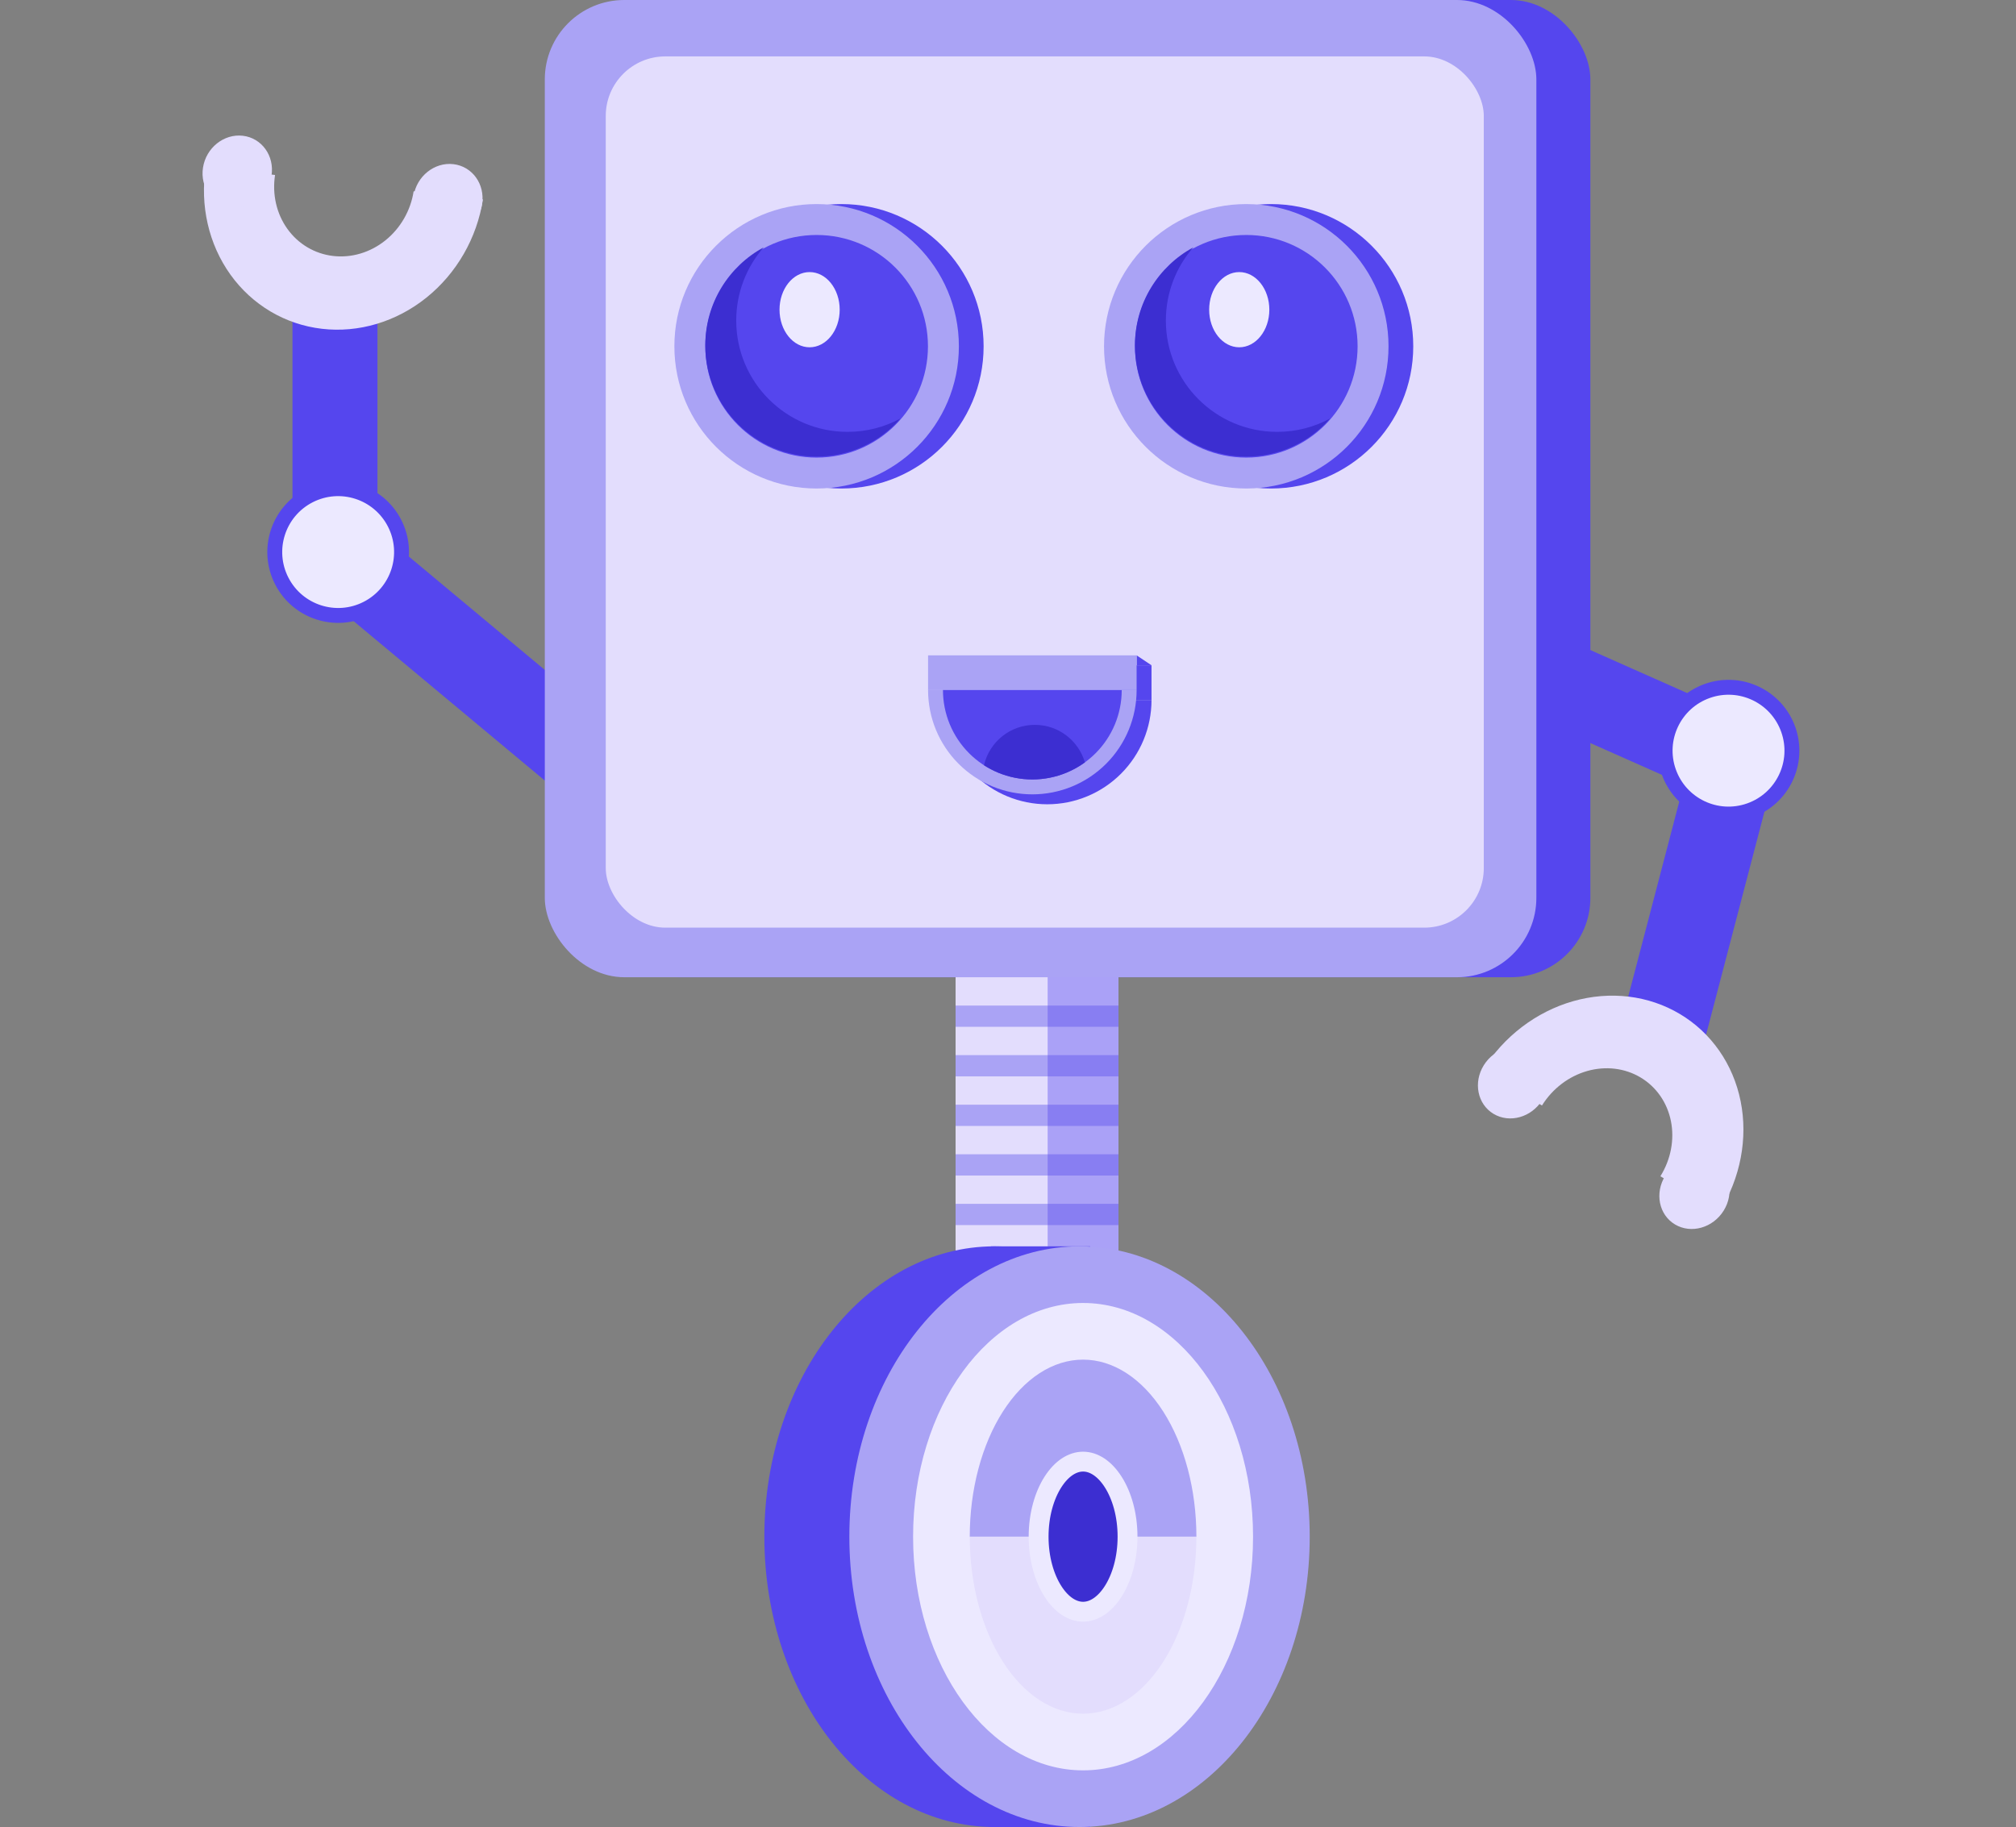 <svg width="406" height="368" viewBox="0 0 406 368" fill="none" xmlns="http://www.w3.org/2000/svg">
<rect x="0" y="0" width="406" height="368" fill="#808080" stroke="none"/>
<rect x="76.017" y="52" width="58.614" height="17.116" rx="8.558" transform="rotate(90 76.017 52)" fill="#5546EE"/>
<circle cx="126.95" cy="131.127" r="15.616" fill="#ECE9FF" stroke="#5546EE" stroke-width="3"/>
<rect x="70.298" y="102.059" width="86.337" height="17.116" rx="8.558" transform="rotate(39.83 70.298 102.059)" fill="#5546EE"/>
<circle cx="68.1" cy="111.197" r="12.764" transform="rotate(62.889 68.1 111.197)" fill="#ECE9FF" stroke="#5546EE" stroke-width="3"/>
<rect width="86.337" height="17.116" rx="8.558" transform="matrix(-0.914 -0.406 -0.406 0.914 358.759 148.031)" fill="#5546EE"/>
<rect width="68.442" height="17.116" rx="8.558" transform="matrix(-0.253 0.967 0.967 0.253 342.229 146)" fill="#5546EE"/>
<circle r="15.616" transform="matrix(-1 0 0 1 295.142 116.82)" fill="#ECE9FF" stroke="#5546EE" stroke-width="3"/>
<circle r="12.764" transform="matrix(0.333 0.943 0.943 -0.333 348.105 151.202)" fill="#ECE9FF" stroke="#5546EE" stroke-width="3"/>
<rect x="120.593" width="199.69" height="196.837" rx="16" fill="#5546EE"/>
<rect x="225.25" y="148.341" width="149.767" height="32.806" rx="16.403" transform="rotate(90 225.25 148.341)" fill="#E3DDFD"/>
<rect x="199.576" y="251.039" width="19.969" height="116.961" fill="#5546EE"/>
<ellipse cx="200.289" cy="309.52" rx="46.357" ry="58.481" fill="#5546EE"/>
<rect x="225.25" y="212.527" width="4.279" height="32.806" transform="rotate(90 225.25 212.527)" fill="#AAA3F5"/>
<rect x="225.25" y="222.512" width="4.279" height="32.806" transform="rotate(90 225.25 222.512)" fill="#AAA3F5"/>
<rect x="225.25" y="232.496" width="4.279" height="32.806" transform="rotate(90 225.25 232.496)" fill="#AAA3F5"/>
<rect x="225.25" y="242.48" width="4.279" height="32.806" transform="rotate(90 225.25 242.48)" fill="#AAA3F5"/>
<rect x="225.25" y="202.543" width="4.279" height="32.806" transform="rotate(90 225.25 202.543)" fill="#AAA3F5"/>
<rect opacity="0.4" x="225.25" y="148.341" width="149.767" height="14.264" rx="7.132" transform="rotate(90 225.25 148.341)" fill="#5546EE"/>
<rect x="109.716" width="199.69" height="196.837" rx="16" fill="#AAA3F5"/>
<rect x="121.991" y="11.36" width="176.829" height="175.492" rx="12" fill="#E3DDFD"/>
<path d="M228.901 134H231.901L228.901 132V134Z" fill="#5546EE"/>
<path d="M189.903 141C189.903 146.57 192.115 151.911 196.054 155.849C199.992 159.788 205.333 162 210.903 162C216.472 162 221.814 159.788 225.752 155.849C229.69 151.911 231.903 146.57 231.903 141L210.903 141L189.903 141Z" fill="#5546EE"/>
<rect x="189.901" y="134" width="42" height="7" fill="#5546EE"/>
<path d="M186.903 139C186.903 141.758 187.446 144.489 188.501 147.036C189.557 149.584 191.104 151.899 193.054 153.849C195.004 155.799 197.319 157.346 199.866 158.401C202.414 159.457 205.145 160 207.903 160C210.661 160 213.391 159.457 215.939 158.401C218.487 157.346 220.802 155.799 222.752 153.849C224.702 151.899 226.249 149.584 227.304 147.036C228.36 144.489 228.903 141.758 228.903 139H207.903L186.903 139Z" fill="#AAA3F5"/>
<rect x="186.901" y="132" width="42" height="7" fill="#AAA3F5"/>
<path d="M189.903 139C189.903 141.364 190.368 143.704 191.273 145.888C192.178 148.072 193.503 150.056 195.175 151.728C196.846 153.399 198.831 154.725 201.015 155.63C203.198 156.534 205.539 157 207.903 157C210.267 157 212.607 156.534 214.791 155.63C216.975 154.725 218.959 153.399 220.631 151.728C222.302 150.056 223.628 148.072 224.533 145.888C225.437 143.704 225.903 141.364 225.903 139H207.903L189.903 139Z" fill="#5546EE"/>
<circle cx="255.967" cy="69.75" r="28.647" fill="#5546EE"/>
<circle cx="250.985" cy="69.75" r="28.647" fill="#AAA3F5"/>
<circle cx="250.985" cy="69.75" r="22.42" fill="#5546EE"/>
<ellipse cx="249.571" cy="62.377" rx="6.059" ry="7.574" fill="#ECE9FF"/>
<path fill-rule="evenodd" clip-rule="evenodd" d="M267.874 84.293C264.703 86.011 261.072 86.986 257.212 86.986C244.83 86.986 234.793 76.948 234.793 64.566C234.793 58.921 236.879 53.763 240.323 49.821C233.321 53.614 228.565 61.026 228.565 69.549C228.565 81.931 238.603 91.968 250.985 91.968C257.721 91.968 263.764 88.997 267.874 84.293Z" fill="#3C2ED1"/>
<circle cx="169.442" cy="69.75" r="28.647" fill="#5546EE"/>
<circle cx="164.46" cy="69.75" r="28.647" fill="#AAA3F5"/>
<circle cx="164.46" cy="69.75" r="22.42" fill="#5546EE"/>
<ellipse cx="163.046" cy="62.377" rx="6.059" ry="7.574" fill="#ECE9FF"/>
<path fill-rule="evenodd" clip-rule="evenodd" d="M181.349 84.293C178.178 86.011 174.547 86.986 170.687 86.986C158.305 86.986 148.268 76.948 148.268 64.566C148.268 58.921 150.354 53.763 153.798 49.821C146.796 53.614 142.04 61.026 142.04 69.549C142.04 81.931 152.078 91.968 164.46 91.968C171.196 91.968 177.239 88.997 181.349 84.293Z" fill="#3C2ED1"/>
<ellipse cx="217.406" cy="309.52" rx="46.357" ry="58.481" fill="#AAA3F5"/>
<ellipse cx="218.119" cy="309.519" rx="34.233" ry="47.07" fill="#ECE9FF"/>
<path d="M240.941 309.519C240.941 304.836 240.35 300.2 239.203 295.873C238.056 291.547 236.375 287.616 234.256 284.305C232.137 280.993 229.621 278.367 226.852 276.575C224.083 274.783 221.116 273.86 218.119 273.86C215.122 273.86 212.154 274.783 209.385 276.575C206.616 278.367 204.101 280.993 201.981 284.305C199.862 287.616 198.181 291.547 197.034 295.873C195.887 300.2 195.297 304.836 195.297 309.519L218.119 309.519H240.941Z" fill="#AAA3F5"/>
<path d="M195.297 309.519C195.297 314.202 195.887 318.839 197.034 323.165C198.181 327.492 199.862 331.423 201.981 334.734C204.101 338.045 206.616 340.672 209.385 342.464C212.154 344.256 215.122 345.178 218.119 345.178C221.116 345.178 224.083 344.256 226.852 342.464C229.621 340.672 232.137 338.045 234.256 334.734C236.375 331.423 238.056 327.492 239.203 323.165C240.35 318.839 240.94 314.202 240.94 309.519L218.119 309.519L195.297 309.519Z" fill="#E3DDFD"/>
<path d="M227.073 309.519C227.073 313.922 225.927 317.815 224.18 320.544C222.419 323.296 220.228 324.636 218.119 324.636C216.009 324.636 213.819 323.296 212.058 320.544C210.311 317.815 209.165 313.922 209.165 309.519C209.165 305.117 210.311 301.224 212.058 298.494C213.819 295.742 216.009 294.403 218.119 294.403C220.228 294.403 222.419 295.742 224.18 298.494C225.927 301.224 227.073 305.117 227.073 309.519Z" fill="#3C2ED1" stroke="#ECE9FF" stroke-width="4"/>
<path d="M41.439 33.609C40.235 41.389 42.021 49.196 46.404 55.312C50.787 61.429 57.408 65.354 64.81 66.224C72.212 67.094 79.788 64.838 85.873 59.952C91.958 55.066 96.052 47.95 97.256 40.17L83.302 38.53C82.7 42.42 80.653 45.978 77.61 48.421C74.568 50.864 70.779 51.992 67.079 51.557C63.377 51.122 60.067 49.159 57.876 46.101C55.684 43.043 54.791 39.139 55.393 35.249L41.439 33.609Z" fill="#E3DDFD"/>
<ellipse rx="7.304" ry="6.948" transform="matrix(-0.154 0.988 -0.993 -0.116 90.188 40.281)" fill="#E3DDFD"/>
<ellipse rx="7.304" ry="6.948" transform="matrix(-0.154 0.988 -0.993 -0.116 47.781 34.562)" fill="#E3DDFD"/>
<path d="M298.615 215.542C302.825 208.768 309.375 203.773 316.824 201.657C324.272 199.54 332.01 200.475 338.334 204.256C344.659 208.037 349.051 214.354 350.546 221.818C352.042 229.281 350.516 237.28 346.306 244.054L334.384 236.926C336.489 233.539 337.251 229.54 336.504 225.808C335.756 222.076 333.56 218.917 330.397 217.027C327.235 215.137 323.367 214.669 319.642 215.727C315.918 216.786 312.643 219.283 310.538 222.67L298.615 215.542Z" fill="#E3DDFD"/>
<ellipse rx="7.514" ry="6.939" transform="matrix(0.521 -0.837 -0.848 -0.506 341.243 240.342)" fill="#E3DDFD"/>
<ellipse rx="7.514" ry="6.939" transform="matrix(0.521 -0.837 -0.848 -0.506 304.705 218.071)" fill="#E3DDFD"/>
<path fill-rule="evenodd" clip-rule="evenodd" d="M218.484 153.56C217.213 149.192 213.18 146 208.401 146C203.413 146 199.238 149.478 198.167 154.141C199.067 154.72 200.019 155.218 201.013 155.63C203.197 156.534 205.537 157 207.901 157C210.265 157 212.606 156.534 214.789 155.63C216.101 155.087 217.341 154.391 218.484 153.56Z" fill="#3C2ED1"/>
</svg>
